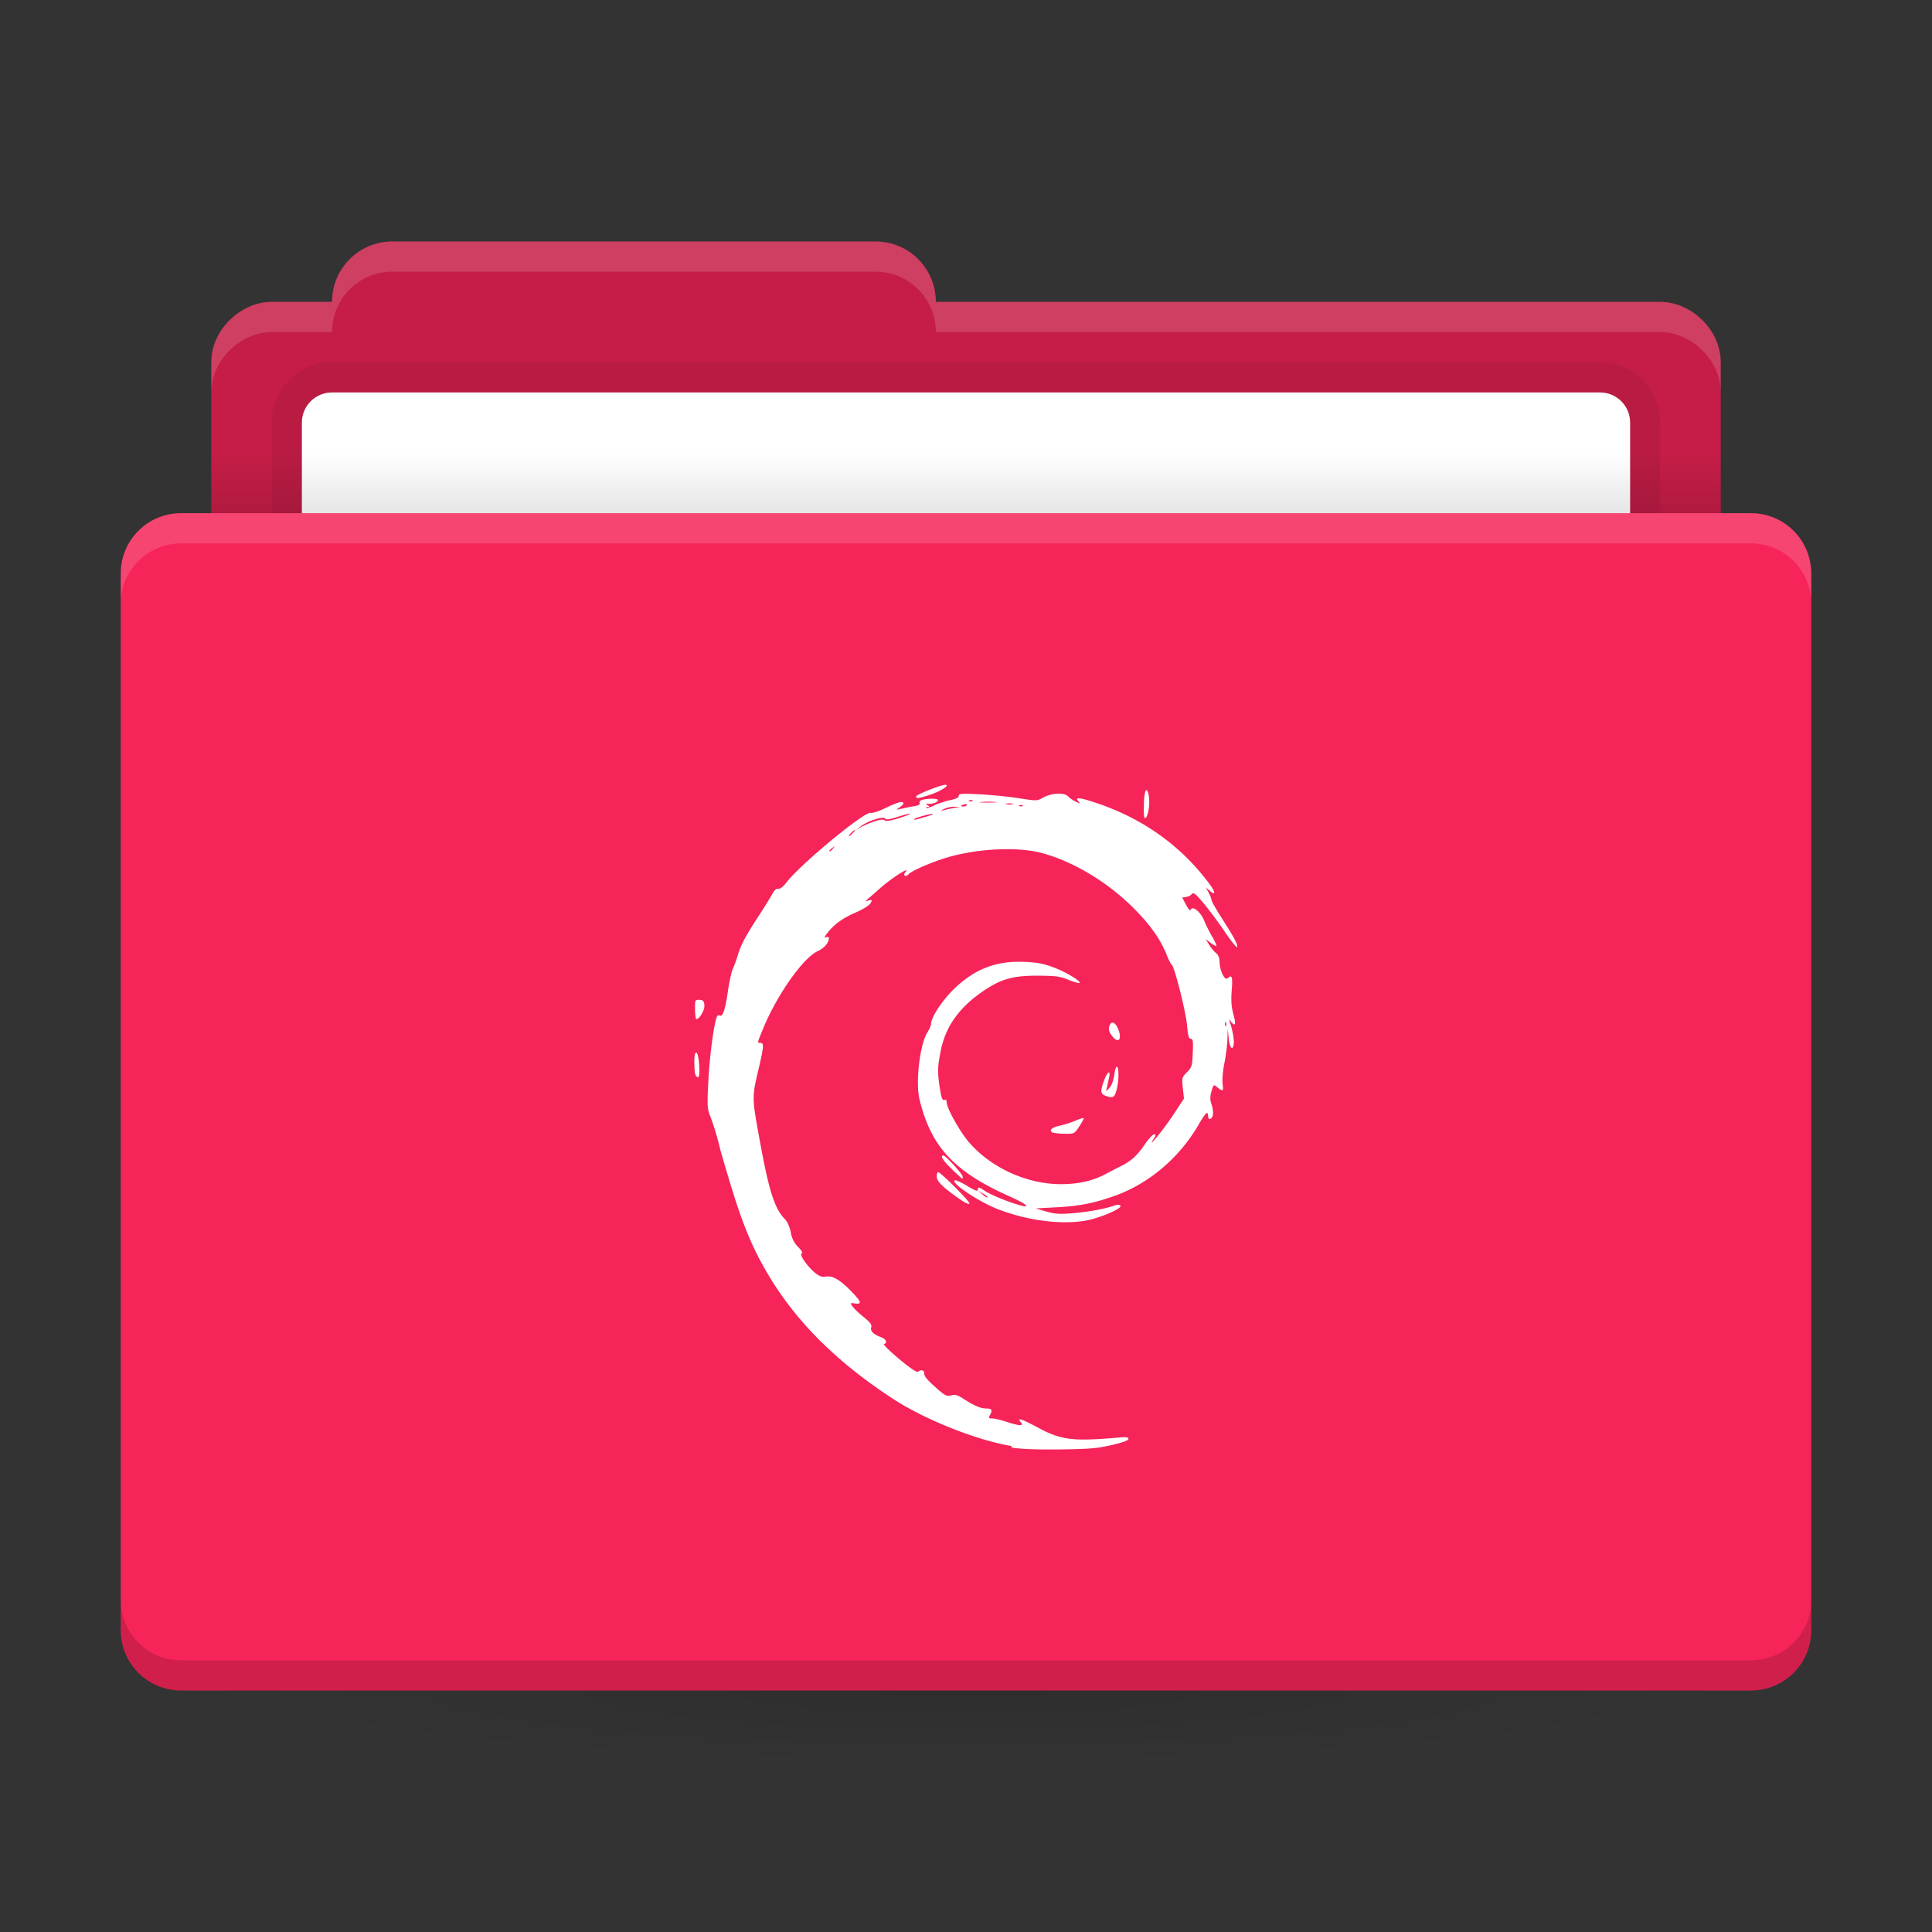 <svg xmlns="http://www.w3.org/2000/svg" xmlns:xlink="http://www.w3.org/1999/xlink" width="64" height="64">
 <rect width="100%" height="100%" fill="#333333" stroke="none"/>
 <defs>
  <linearGradient id="a">
   <stop offset="0"/>
   <stop stop-opacity="0" offset="1"/>
  </linearGradient>
  <linearGradient id="b" x1="31" x2="31" y1="1005.4" y2="1003.4" gradientTransform="matrix(.926 0 0 1 2.37 -988.4)" gradientUnits="userSpaceOnUse" xlink:href="#a"/>
  <radialGradient id="d" cx="32" cy="33.5" r="25" gradientTransform="matrix(1 0 0 .1 0 52.65)" gradientUnits="userSpaceOnUse" xlink:href="#a"/>
 </defs>
 <path d="M13 8c-1.108 0-2 .892-2 2H9c-.99 0-2 .892-2 2v5H6c-1.108 0-2 .892-2 2v35c0 1.108.892 2 2 2h52c1.108 0 2-.892 2-2V19c0-1.108-.892-2-2-2h-1v-5c0-1.108-1.01-2-2-2H31c0-1.108-.892-2-2-2z" class="ColorScheme-Accent" style="fill:#f62459"/><path d="M13 8c-1.108 0-2 .892-2 2H9c-.99 0-2 .892-2 2v5h50v-5c0-1.108-1.01-2-2-2H31c0-1.108-.892-2-2-2z" opacity=".2"/><path d="M11 12c-1.108 0-2 .892-2 2v3h46v-3c0-1.108-.892-2-2-2z" opacity=".06"/><path fill="#fff" d="M11 13c-.554 0-1 .446-1 1v3h44v-3c0-.554-.446-1-1-1z"/><rect width="50" height="2" x="7" y="15" fill="url(#b)" opacity=".1" ry="0"/><rect width="50" height="5" x="7" y="56" fill="url(#d)" opacity=".1" ry="0"/><path fill="#fff" d="M6 17c-1.108 0-2 .892-2 2v1c0-1.108.892-2 2-2h52c1.108 0 2 .892 2 2v-1c0-1.108-.892-2-2-2zm7-9c-1.108 0-2 .892-2 2H9c-.99 0-2 .892-2 2v1c0-1.108 1.01-2 2-2h2c0-1.108.892-2 2-2h16c1.108 0 2 .892 2 2h24c.99 0 2 .892 2 2v-1c0-1.108-1.01-2-2-2H31c0-1.108-.892-2-2-2z" opacity=".15"/><path d="M6 56c-1.108 0-2-.892-2-2v-1c0 1.108.892 2 2 2h52c1.108 0 2-.892 2-2v1c0 1.108-.892 2-2 2z" opacity=".15"/><path d="M33.5 47.9c-1.2-.2-2.9-.9-3.9-1.55-2.3-1.5-3.805-3.169-4.736-5.251-.3-.7-.478-1.2-1-3-.1-.45-.27-.954-.332-1.111-.106-.265-.11-.355-.064-1.239.043-.8.2-2 .3-2.096.015-.023.05-.029.077-.012.094.056.181-.202.266-.79.047-.323.12-.661.164-.752a4 4 0 0 0 .162-.446c.106-.354.25-.627.698-1.316.197-.302.401-.632.454-.732.063-.118.131-.176.194-.164.06.011.16-.065.265-.203.455-.6 2.597-2.371 2.795-2.31.054.016.28-.059.502-.166.402-.194.58-.24.58-.147 0 .027-.059.087-.13.134-.124.083-.122.084.072.04.11-.026.296-.063.413-.082q.214-.034.183-.108c-.017-.043.024-.087.103-.107.198-.05.505-.042.505.014 0 .067-.176.135-.315.122-.095-.01-.1-.001-.029.045.071.047.072.057.005.058-.045 0-.066.015-.048.032s.137-.02.265-.083c.129-.062.363-.14.522-.173.196-.04.289-.087.289-.145 0-.074.09-.08.703-.049.386.02.97.079 1.295.13.594.093.594.093.815-.03.265-.146.692-.165.804-.035a1 1 0 0 0 .25.173c.159.079.17.079.102.001-.127-.147 0-.143.49.015 1.58.508 2.869 1.412 3.825 2.686.227.301.24.437.026.253l-.123-.105.094.176a.8.8 0 0 1 .093.242c0 .037.152.304.338.595.419.655.536.876.508.957-.012.035-.198-.196-.412-.513a14 14 0 0 0-.706-.948c-.26-.306-.327-.359-.38-.293a.34.34 0 0 1-.192.097l-.128.018.126.238c.07.13.136.21.147.178.06-.173.342.055.47.382.04.106.151.324.244.485.094.16.158.303.144.317s-.1-.03-.19-.098l-.162-.123.111.183c.061.1.163.224.227.274.08.062.118.16.122.313.007.282.175.615.266.527.143-.137.172-.052.136.396-.026.33-.012.548.05.779.096.35.075.437-.064.273-.089-.104-.09-.104-.05.004.085.232.148.579.13.715-.032.254-.132.148-.166-.177l-.033-.318-.01.338c-.005.186-.05.545-.101.799-.051.255-.077.565-.058.697.035.247.01.257-.205.08-.088-.073-.103-.058-.164.156-.05.181-.05.284.002.435a.9.9 0 0 1 .049.329c-.025.165-.163.217-.163.06 0-.195-.078-.125-.316.284-.642 1.106-1.657 1.962-2.807 2.366-.678.238-1.132.327-1.896.369l-.689.037.34.101c.275.081.436.093.832.063.52-.04 1.13-.149 1.406-.25q.166-.06.223-.006c.09.087-.709.426-1.183.503-.807.13-1.887-.01-2.84-.372-.647-.245-1.607-.883-1.46-.97.028-.017.21.066.406.185.25.151.355.191.355.134 0-.108.037-.103.235.033.18.122.73.35 1.127.465.433.125.265-.027-.315-.286-1.835-.821-2.597-1.642-2.977-3.209-.139-.574.01-1.833.264-2.228.064-.1.117-.222.117-.273 0-.218.38-.794.768-1.167.685-.658 1.398-.931 2.323-.89.447.02.638.057 1.01.2.422.16.954.498.791.502a2 2 0 0 1-.373-.12c-.253-.102-.416-.122-.991-.124-.808-.003-1.203.107-1.778.495-.816.55-1.27 1.185-1.43 2-.108.546-.11.697-.027 1.24.049.312.083.403.144.38.05-.018.08.01.08.077 0 .193.438.979.743 1.33.732.845 1.917 1.384 3.042 1.384.584 0 1.055-.108 1.49-.34.174-.093.394-.207.489-.253.334-.162.541-.348.783-.701.135-.197.281-.358.326-.358.065 0 .062.029-.016.152-.256.405.345-.332.656-.805l.349-.53-.038-.348c-.037-.335-.031-.355.135-.523.161-.162.176-.21.194-.642.017-.388.005-.468-.066-.468-.066 0-.095-.103-.123-.441-.038-.448-.418-1.956-.506-2.009-.027-.015-.101-.16-.165-.322-.216-.544-.594-1.068-1.184-1.638-.848-.821-1.917-1.455-2.926-1.736-.859-.239-2.317-.152-3.356.2-.507.172-1.006.399-1.09.496-.039.045-.094.067-.124.049s-.022-.068.02-.117c.192-.222-.443.183-.852.543-.247.218-.458.402-.469.41-.01.009.037.001.107-.017.116-.029.121-.02.058.092-.04.072-.25.203-.508.315-.433.188-.713.396-.936.692-.089.118-.094.144-.024.118.05-.018.09-.007.09.025 0 .158-.149.333-.37.436-.488.228-1.346 1.444-1.806 2.56-.204.498-.201.48-.09.48.118 0 .11.129-.052.816-.235 1.001-.235.97.02 2.377.313 1.717.495 2.29.84 2.645.082.083.161.26.196.439a.87.87 0 0 0 .245.486c.12.122.16.197.114.213-.09.031.193.438.452.647.13.105.227.14.332.121.23-.042.463.085.822.447.373.375.41.476.163.441-.16-.022-.163-.018-.084.097.045.066.21.224.369.352.222.18.28.258.251.342-.04.121.074.234.333.329.16.059.212.186.091.224-.036.012.19.235.502.496.352.294.59.455.623.424.09-.083.204-.058.206.045.002.113.103.231.467.547.23.2.288.225.429.188.13-.034.21-.012.392.106.363.235.583.33.772.33.185 0 .212.05.115.223-.05.091-.04.106.077.106.075 0 .287.05.47.11.417.138.591.148.487.027-.155-.179.009-.13.56.167.771.415 1.161.462 2.696.327.227-.02.301-.008.301.048 0 .048-.197.12-.56.203-.475.11-.73.132-1.706.144-.769.009-1.294-.01-1.595-.061zm-.785-8.252a.6.6 0 0 0-.157-.113l-.158-.093.135.114c.132.11.18.135.18.092m7.898-5.77q-.029-.063-.035.034c-.003.058.011.09.03.072.02-.018.021-.065.004-.105zm-13.017-5.772c.071-.088.07-.09-.022-.021-.055.041-.1.085-.1.096 0 .045.047.016.122-.075m.652-.51c.058-.06.091-.11.076-.11a.5.5 0 0 0-.133.11c-.057.061-.09.11-.075.11a.4.4 0 0 0 .132-.11m.722-.387c.19-.061.297-.072.337-.034.04.039.188.016.463-.07.223-.07.394-.138.382-.15s-.196.034-.407.102c-.29.093-.395.106-.428.056-.054-.085-.576.083-.8.257l-.154.12.165-.095c.09-.053.29-.136.442-.186m1.654-.14c.167-.047.293-.095.28-.107-.026-.026-.62.138-.62.17 0 .034.006.033.34-.062m.951-.3.23-.04-.201-.005a.76.76 0 0 0-.344.08q-.14.082-.029.045c.063-.022.218-.057.344-.08m.456-.103c.018-.028-.02-.037-.083-.021-.134.033-.15.07-.032.07.046 0 .097-.022.115-.05m1.852.016c-.02-.018-.069-.02-.11-.004q-.067.027.035.034c.06.002.094-.011.075-.03m-.343-.06a.5.5 0 0 0-.2 0c-.056.014-.01.026.1.026s.155-.011.1-.025m-.572-.056a3 3 0 0 0-.46 0c-.134.01-.038.02.214.02.253 0 .363-.008.246-.02m-.749-.049c-.019-.018-.068-.02-.11-.004q-.066.027.035.034c.06.002.094-.011.075-.03m-.388 13.231c-.584-.402-.8-.61-.8-.769 0-.084.02-.153.044-.153.082 0 1.059.978 1.038 1.04-.013.036-.13-.014-.282-.118m-.3-1.02c-.304-.294-.401-.452-.279-.452.074 0 .639.62.639.7 0 .039-.007.07-.016.07s-.164-.143-.345-.318m3.357-1.205c-.16-.062-.06-.177.2-.23.15-.031.389-.106.53-.167.141-.06.267-.1.28-.088.012.012-.052.134-.143.272-.164.248-.166.25-.48.245a2 2 0 0 1-.387-.032m1.72-1.23c-.154-.06-.16-.162-.031-.508.11-.298.226-.356.162-.083-.023.098-.054.24-.069.317l-.026.137.114-.125c.068-.074.131-.248.154-.426.022-.165.062-.287.09-.27.071.041.064.477-.013.77-.067.255-.127.285-.38.187M23.036 35.6c-.02-.048-.035-.236-.035-.417 0-.24.02-.324.072-.308.085.027.135.812.051.812-.03 0-.069-.039-.088-.087m13.799-1.287c-.09-.116-.117-.207-.091-.304.052-.199.187-.17.288.06.155.358.02.526-.197.244m-13.811-.874c-.004-.312 0-.322.144-.317.122.004.152.035.166.174.016.156-.161.465-.266.465-.022 0-.042-.145-.044-.322m14.868-6.767c.008-.493.095-.66.162-.315.047.24-.013.665-.104.737-.05.04-.064-.068-.058-.422m-7.537-.296c.023-.066.815-.377.96-.377.172 0-.135.202-.49.322-.396.134-.501.146-.47.055" class="ColorScheme-Text" style="fill:#fff"/></svg>